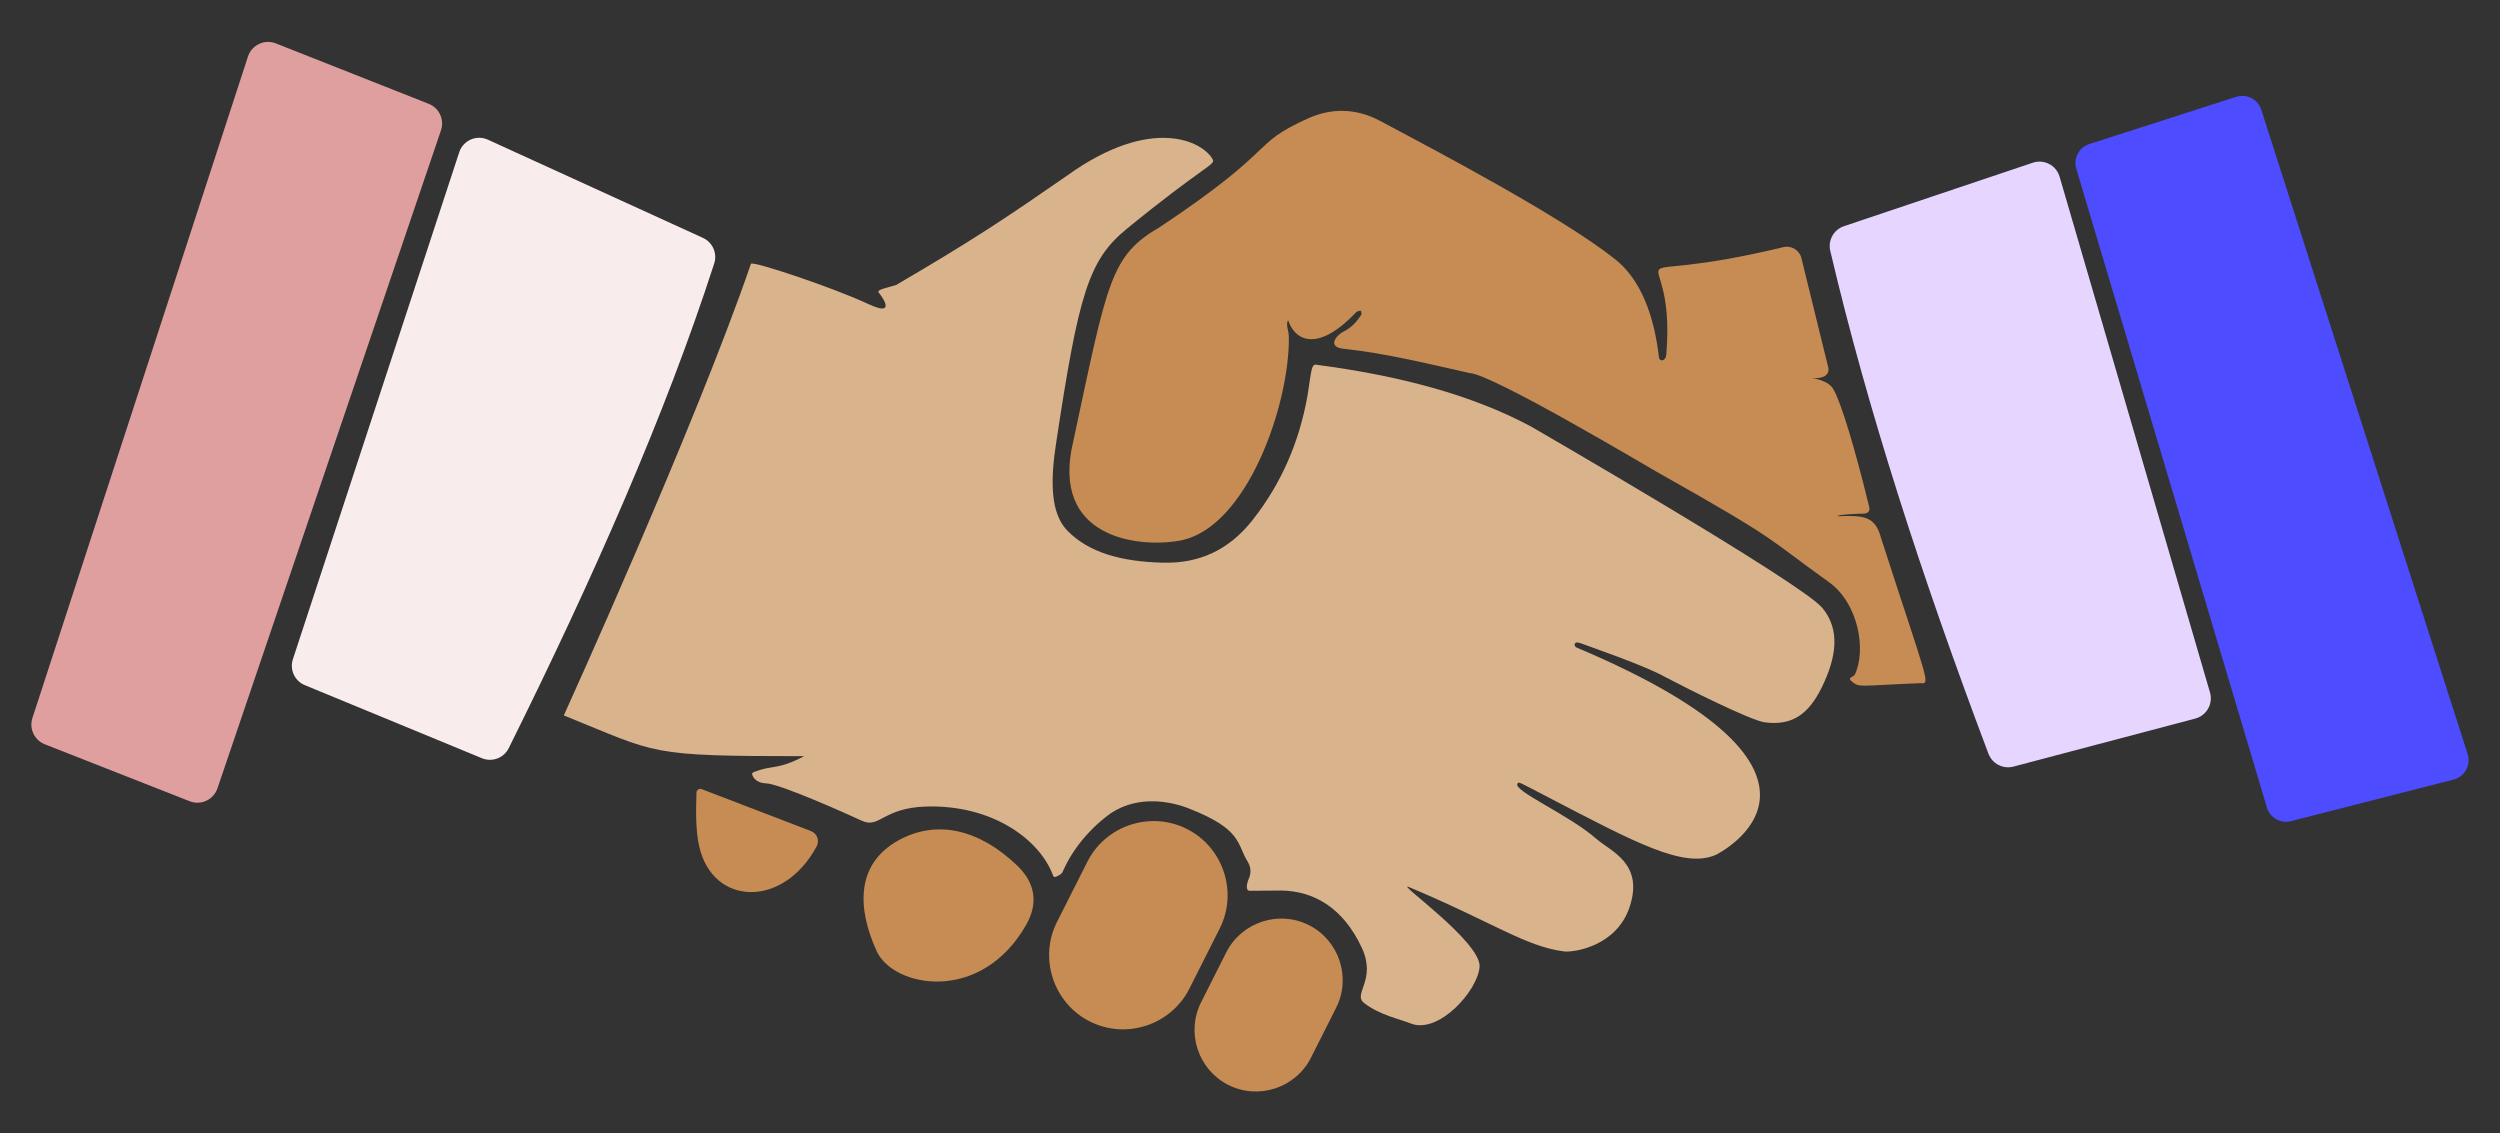 <?xml version="1.0" encoding="utf-8"?>
<svg version="1.1" id="Layer_1" xmlns="http://www.w3.org/2000/svg" xmlns:xlink="http://www.w3.org/1999/xlink" x="0px" y="0px"
	 viewBox="0 0 2625.901 1190.481" enable-background="new 0 0 2625.901 1190.481" xml:space="preserve">
<rect x="0" y="0" width="2625.901" height="1190.481" fill="#333333" stroke="none"/>
<g fill="#c68c53">
	<path fill="#df9f9f" d="M34.05,754.177L260.449,59.388c3.973-12.193,17.405-18.511,29.331-13.796l160.52,63.458
		c11.032,4.361,16.701,16.612,12.886,27.844L228.404,828.041c-4.084,12.023-17.387,18.195-29.205,13.548L47.062,781.773
		C36.106,777.466,30.403,765.37,34.05,754.177z"/>
	<path fill="#f9ecec" d="M512.452,146.721L738.37,249.876c10.19,4.653,15.248,16.202,11.805,26.861c-51.301,158.78-127.144,330.542-215.813,509.09
		c-5.15,10.371-17.447,14.999-28.151,10.582l-186.035-76.75c-10.664-4.4-16.131-16.279-12.534-27.241L482.36,159.897
		C486.457,147.412,500.499,141.263,512.452,146.721z"/>
	<path fill="#4d4dff" d="M2194.5,151.303l154.325-49.576c11.015-3.539,22.813,2.528,26.342,13.547l216.778,676.841
		c3.676,11.477-3.073,23.68-14.748,26.668l-170.851,43.725c-10.89,2.787-22.038-3.523-25.252-14.295l-200.253-670.99
		C2177.584,166.306,2183.654,154.788,2194.5,151.303z"/>
	<path fill="#e6d6ff" d="M1936.852,237.567l198.328-66.665c11.853-3.984,24.64,2.696,28.14,14.7l157.967,541.733
		c3.464,11.88-3.544,24.28-15.509,27.44L2114.822,805.2c-10.911,2.881-22.232-2.963-26.218-13.52
		c-69.557-184.232-127.009-361.498-166.175-528.244C1919.833,252.387,1926.094,241.183,1936.852,237.567z"/>
	<path fill="#d9b38c" d="M788.771,277.067c2.318-3.095,86.356,24.978,123.298,42.296c35.479,16.633,7.389-16.881,11.116-11.468
		c-2.446-3.552,3.118-4.123,17.964-8.487c83.524-48.862,116.036-70.897,179.824-115.057c88.698-63.754,142.86-35.771,152.891-16.721
		c2.935,5.573-9.704,6.832-90.635,72.953c-40.006,32.685-50.324,69.163-73.637,222.918c-6.349,40.187-6.675,75.096,11.38,93.719
		c22.594,23.304,56.956,32.75,100.748,33.806c37.765,0.91,68.96-13.167,93.719-44.517c30.349-38.427,49.263-82.258,57.905-130.872
		c4.431-27.971,3.869-34.235,10.414-32.346c85.828,11.274,162.307,31.347,224.553,64.813c0,0,283.359,163.668,305.717,190.325
		c19.284,22.992,14.787,52.355-0.46,83.469c-13.749,28.055-30.904,40.644-59.913,36.818c-15.229-2.008-85.351-37.446-104.43-47.529
		c-21.205-12.112-81.327-32.588-88.699-35.479c-8.093-3.174-7.691,3.114-4.605,4.416
		c318.333,134.346,146.188,217.832,146.188,217.832c-33.561,14.629-84.082-12.773-176.058-60.583
		c-31.561-16.405-30.696-16.537-32.179-14.255c-4.894,7.533,53.868,32.478,83.055,58.102c14.905,13.086,49.956,25.438,34.81,71.294
		c-13.943,42.215-59.83,47.947-68.616,46.86c-40.786-5.05-75.703-31.001-163.313-67.653c-15.393-6.44,76.117,57.63,74.279,83.719
		c-1.774,25.192-43.179,71.225-72.298,59.579c-12.42-4.968-32.535-8.758-48.993-21.505c-12.396-9.601,13.546-23.91-2.51-58.24
		c-19.617-41.943-50.35-59.21-83.845-59.872l-33.858,0.238c-4.48,0.031-3.031-7.829-1.036-12.287
		c2.415-5.396,2.895-11.995-1.004-18.2c-11.673-18.577-5.146-33.806-62.131-56.106c-18.819-7.364-52.131-13.849-80.707,4.519
		c0,0-33.346,21.547-50.709,60.248c-1.211,2.699-1.362,4.342-8.073,7.188c-1.1,0.466-2.37-0.079-2.775-1.203
		c-13.586-37.616-63.687-74.875-133.747-72.635c-45.277,1.447-48.566,23.636-67.402,14.811
		c-12.774-5.985-85.577-38.701-100.288-39.161c-13.083-0.409-14.978-10.165-14.533-9.165c-0.935-2.103,1.641-2.658,3.425-3.324
		c19.809-7.391,22.189-1.137,51.085-16.066c-165.459-0.036-152.619-2.37-252.477-42.822
		C592.211,751.437,729.669,449.076,788.771,277.067z"/>
	<path d="M737.038,828.878l114.773,44.042c6.439,2.471,9.257,10.047,5.977,16.113c-35.332,65.338-108.813,62.468-123.24,0.555
		c-3.85-16.521-3.646-36.022-3.021-57.038C731.609,829.756,734.428,827.876,737.038,828.878z"/>
	<path d="M920.814,999.039c-20.772-45.548-21.723-91.841,23.095-116.48c40.157-22.076,84.73-11.524,124.513,26.61
		c18.014,17.267,23.106,38.428,9.288,62.507C1029.927,1054.948,938.236,1037.242,920.814,999.039z"/>
	<path d="M1246.704,870.716c-38.177-19.264-85.262-3.845-104.576,34.433l-31.872,63.164c-19.289,38.227-3.794,85.287,34.433,104.576
		c38.177,19.264,85.261,3.844,104.576-34.433l31.872-63.164C1300.426,937.064,1284.931,890.005,1246.704,870.716z"/>
	<path d="M1374.854,971.73c-31.693-15.992-70.78-3.192-86.814,28.585l-26.459,52.436c-16.013,31.735-3.15,70.801,28.585,86.814
		c31.693,15.992,70.78,3.192,86.814-28.585l26.459-52.436C1419.451,1026.81,1406.588,987.743,1374.854,971.73z"/>
	<path d="M1352.927,336.311c-2.674,4.887,0.748,10.451,0.837,17.907c0.834,70.333-43.841,200.308-114.137,213.546
		c-41.635,7.84-137.201-0.971-112.296-104.263c36.292-169.505,38.947-194.909,91.376-225.261
		c126.861-84.629,92.687-85.348,154.72-113.676c25.231-11.522,51.209-10.826,76.063,2.385
		c63.269,33.63,190.846,100.865,247.017,145.348c26.894,21.299,41.03,59.202,46.001,103.278c0.435,3.86,7.005,5.016,7.72-3.618
		c11.127-134.295-72.167-65.389,122.876-112.35c8.567-2.063,17.171,3.242,19.105,11.839l27.968,113.941
		c0,0,4.644,13.054-17.196,11.799c0,0,16.728,1.586,22.593,11.422c8.406,14.096,23.173,64.042,37.781,123.885
		c0,0,2.385,7.531-7.656,7.029c0,0-25.229,0.628-25.982,2.761c27.641-1.185,40.067-0.271,46.065,22.844
		c49.056,151.865,52.62,153.638,41.358,152.44h0c-66.825,2.608-63.949,5.264-73.051-2.636c-3.477-3.334,2.978-4.017,4.079-6.276
		c12.316-25.257,4.079-74.87-27.237-97.276c-68.012-48.661-49.736-42.016-181.246-116.04
		c-7.296-4.107-173.034-102.736-195.806-103.426c-44.687-10.009-88.716-20.941-132.922-25.605
		c-17.031-1.797-7.775-14.179,0.753-18.325c7.487-3.621,13.258-9.894,18.2-17.447c0.271-5.277-0.865-4.514-4.895-3.138
		C1385.598,369.256,1360.92,359.606,1352.927,336.311z"/>
</g>
</svg>
